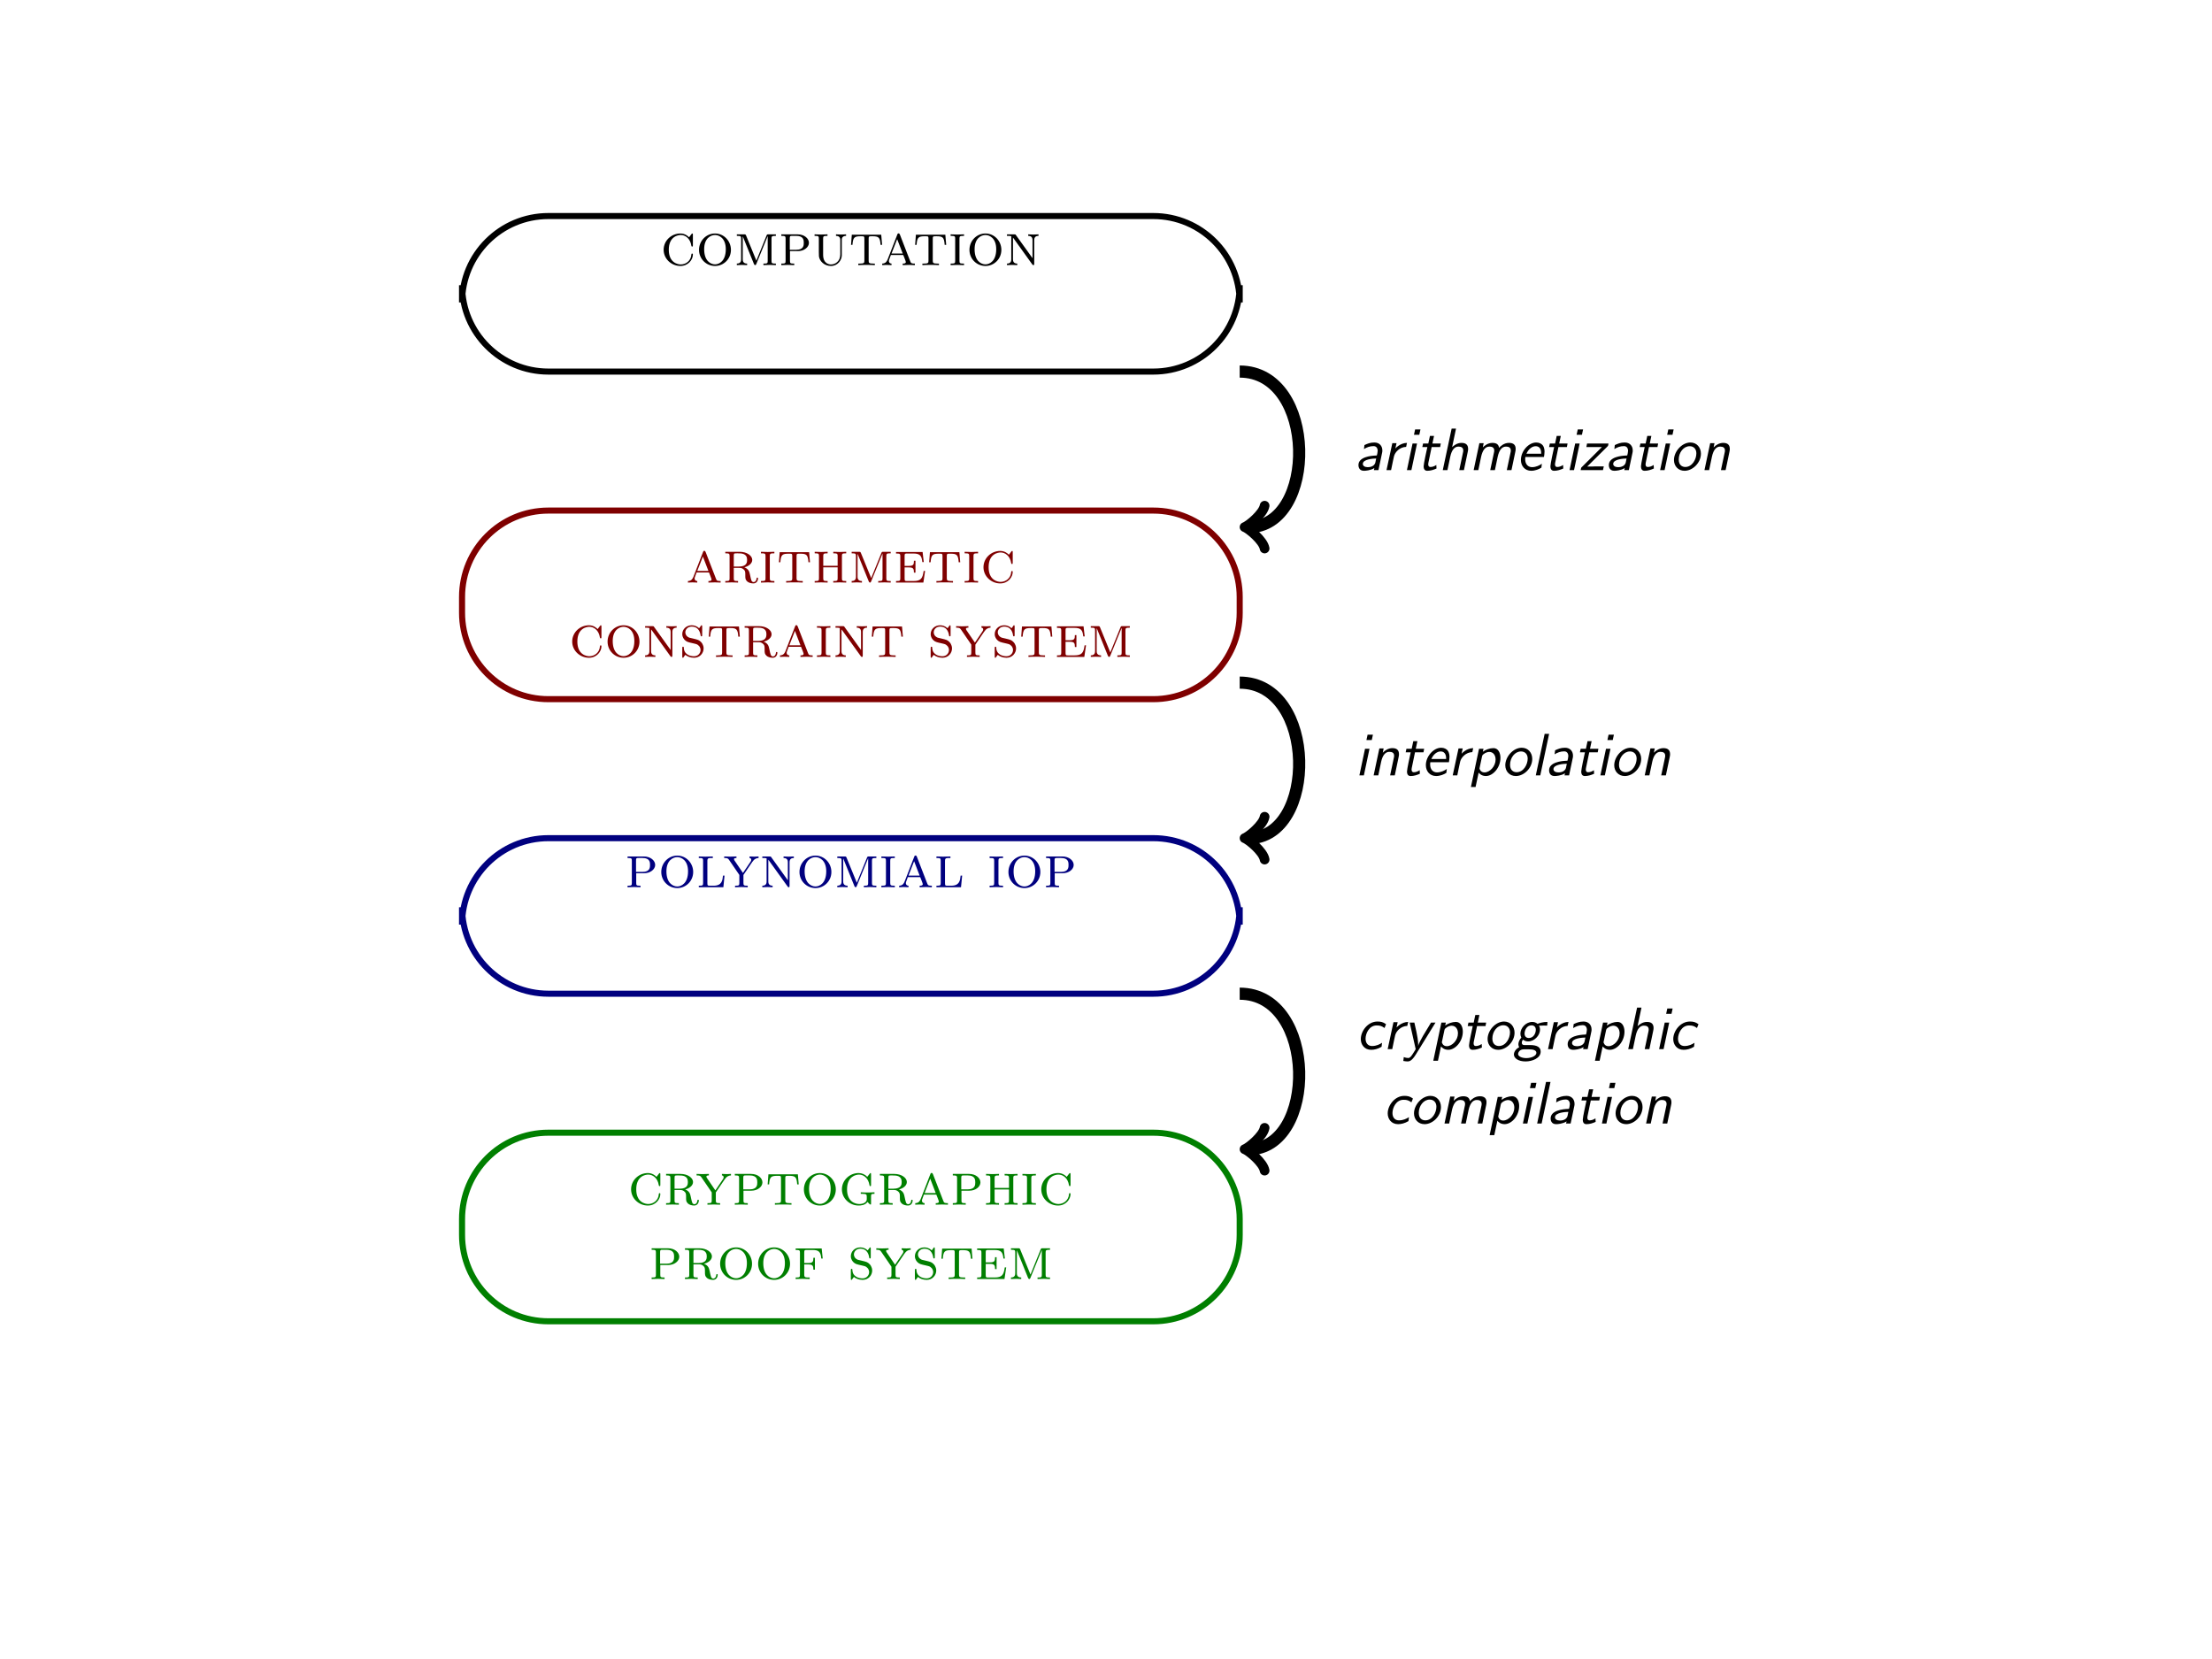 <?xml version="1.0" encoding="UTF-8" standalone="no"?>
<svg
   xmlns:dc="http://purl.org/dc/elements/1.1/"
   xmlns:cc="http://creativecommons.org/ns#"
   xmlns:rdf="http://www.w3.org/1999/02/22-rdf-syntax-ns#"
   xmlns:svg="http://www.w3.org/2000/svg"
   xmlns="http://www.w3.org/2000/svg"
   xmlns:xlink="http://www.w3.org/1999/xlink"
   xmlns:sodipodi="http://sodipodi.sourceforge.net/DTD/sodipodi-0.dtd"
   xmlns:inkscape="http://www.inkscape.org/namespaces/inkscape"
   width="362.836pt"
   height="272.125pt"
   viewBox="0 0 362.836 272.125"
   version="1.1"
   id="svg454"
   sodipodi:docname="pipeline.svg"
   inkscape:version="0.92.5 (2060ec1f9f, 2020-04-08)">
  <rect x="0" y="0" width="362.836" height="272.125" fill="#808080" stroke="none"/>
  <sodipodi:namedview
     pagecolor="#ffffff"
     bordercolor="#666666"
     borderopacity="1"
     objecttolerance="10"
     gridtolerance="10"
     guidetolerance="10"
     inkscape:pageopacity="0"
     inkscape:pageshadow="2"
     inkscape:window-width="1076"
     inkscape:window-height="597"
     id="namedview456"
     showgrid="false"
     inkscape:zoom="0.59468256"
     inkscape:cx="243.28183"
     inkscape:cy="73.382594"
     inkscape:window-x="72"
     inkscape:window-y="27"
     inkscape:window-maximized="0"
     inkscape:current-layer="svg454" />
  <defs
     id="defs109">
    <g
       id="g104">
      <symbol
         overflow="visible"
         id="glyph0-0"
         style="overflow:visible">
        <path
           style="stroke:none"
           d=""
           id="path2"
           inkscape:connector-curvature="0" />
      </symbol>
      <symbol
         overflow="visible"
         id="glyph0-1"
         style="overflow:visible">
        <path
           style="stroke:none"
           d="M 4.672,-4.562 C 4.469,-4.781 3.984,-5.188 3.25,-5.188 c -1.484,0 -2.75,1.172 -2.75,2.672 0,1.484 1.266,2.656 2.75,2.656 1.281,0 2.047,-1.031 2.047,-1.875 0,-0.094 0,-0.156 -0.125,-0.156 -0.109,0 -0.109,0.062 -0.125,0.156 -0.062,1.031 -0.906,1.625 -1.734,1.625 -0.484,0 -1.969,-0.266 -1.969,-2.406 0,-2.188 1.516,-2.422 1.969,-2.422 0.703,0 1.547,0.516 1.734,1.766 0.016,0.062 0.031,0.125 0.125,0.125 0.125,0 0.125,-0.047 0.125,-0.234 v -1.672 c 0,-0.156 0,-0.234 -0.094,-0.234 -0.062,0 -0.078,0.031 -0.156,0.125 z m 0,0"
           id="path5"
           inkscape:connector-curvature="0" />
      </symbol>
      <symbol
         overflow="visible"
         id="glyph0-2"
         style="overflow:visible">
        <path
           style="stroke:none"
           d="m 5.734,-2.5 c 0,-1.469 -1.156,-2.688 -2.609,-2.688 -1.469,0 -2.625,1.219 -2.625,2.688 0,1.484 1.188,2.641 2.625,2.641 1.422,0 2.609,-1.156 2.609,-2.641 z M 3.125,-0.125 c -0.703,0 -1.781,-0.547 -1.781,-2.484 0,-1.844 1.125,-2.328 1.781,-2.328 0.656,0 1.766,0.5 1.766,2.328 0,1.938 -1.078,2.484 -1.766,2.484 z m 0,0"
           id="path8"
           inkscape:connector-curvature="0" />
      </symbol>
      <symbol
         overflow="visible"
         id="glyph0-3"
         style="overflow:visible">
        <path
           style="stroke:none"
           d="m 5.531,-4.766 v 4.062 C 5.531,-0.297 5.484,-0.25 4.828,-0.25 V 0 C 5.031,-0.016 5.5,-0.031 5.844,-0.031 6.188,-0.031 6.547,-0.016 6.875,0 v -0.25 c -0.656,0 -0.719,-0.047 -0.719,-0.453 V -4.344 c 0,-0.391 0.062,-0.453 0.719,-0.453 v -0.25 H 5.688 c -0.234,0 -0.266,0 -0.344,0.188 l -1.672,4.125 -1.688,-4.125 c -0.078,-0.188 -0.125,-0.188 -0.328,-0.188 h -1.188 v 0.25 c 0.656,0 0.703,0.062 0.703,0.453 v 3.359 c 0,0.219 0,0.734 -0.703,0.734 V 0 c 0.203,-0.016 0.641,-0.031 0.844,-0.031 0.141,0 0.594,0.016 0.844,0.031 V -0.25 C 1.438,-0.25 1.438,-0.766 1.438,-0.984 V -4.688 H 1.453 L 3.281,-0.172 C 3.328,-0.094 3.375,0 3.469,0 3.578,0 3.625,-0.094 3.656,-0.172 Z m 0,0"
           id="path11"
           inkscape:connector-curvature="0" />
      </symbol>
      <symbol
         overflow="visible"
         id="glyph0-4"
         style="overflow:visible">
        <path
           style="stroke:none"
           d="m 3.172,-2.297 c 0.984,0 1.797,-0.625 1.797,-1.359 0,-0.703 -0.734,-1.391 -1.875,-1.391 H 0.438 v 0.25 c 0.656,0 0.703,0.062 0.703,0.453 v 3.641 C 1.141,-0.297 1.094,-0.25 0.438,-0.25 V 0 C 0.719,-0.016 1.281,-0.031 1.5,-0.031 c 0.219,0 0.766,0.016 1.062,0.031 v -0.25 c -0.656,0 -0.703,-0.047 -0.703,-0.453 v -1.594 z M 1.828,-4.375 c 0,-0.391 0.047,-0.422 0.391,-0.422 h 0.672 c 1.234,0 1.234,0.75 1.234,1.141 0,0.375 0,1.141 -1.234,1.141 h -1.062 z m 0,0"
           id="path14"
           inkscape:connector-curvature="0" />
      </symbol>
      <symbol
         overflow="visible"
         id="glyph0-5"
         style="overflow:visible">
        <path
           style="stroke:none"
           d="m 1.828,-4.344 c 0,-0.391 0.062,-0.453 0.719,-0.453 v -0.25 c -0.297,0.016 -0.844,0.031 -1.062,0.031 -0.219,0 -0.766,-0.016 -1.062,-0.031 v 0.25 c 0.672,0 0.703,0.062 0.703,0.484 v 2.125 c 0,0.25 0,0.609 0.016,0.734 0.094,0.797 0.875,1.594 1.969,1.594 1.141,0 1.766,-1 1.781,-1.719 V -4.188 c 0,-0.391 0.266,-0.609 0.703,-0.609 v -0.25 c -0.25,0.016 -0.766,0.031 -0.828,0.031 -0.266,0 -0.562,-0.016 -0.828,-0.031 v 0.25 c 0.703,0 0.703,0.516 0.703,0.75 V -1.75 c 0,1.141 -0.844,1.641 -1.516,1.641 -0.297,0 -1.297,-0.109 -1.297,-1.594 z m 0,0"
           id="path17"
           inkscape:connector-curvature="0" />
      </symbol>
      <symbol
         overflow="visible"
         id="glyph0-6"
         style="overflow:visible">
        <path
           style="stroke:none"
           d="M 5.312,-4.984 H 0.484 l -0.125,1.656 H 0.594 c 0.094,-1.234 0.297,-1.406 1.375,-1.406 0.547,0 0.578,0 0.578,0.422 V -0.75 c 0,0.391 -0.031,0.5 -0.797,0.5 H 1.547 V 0 c 0.391,-0.031 0.969,-0.031 1.359,-0.031 0.391,0 0.969,0 1.359,0.031 V -0.25 H 4.047 C 3.297,-0.25 3.25,-0.359 3.25,-0.75 v -3.562 c 0,-0.422 0.031,-0.422 0.594,-0.422 1.047,0 1.266,0.156 1.359,1.406 h 0.25 z m 0,0"
           id="path20"
           inkscape:connector-curvature="0" />
      </symbol>
      <symbol
         overflow="visible"
         id="glyph0-7"
         style="overflow:visible">
        <path
           style="stroke:none"
           d="M 3.234,-5 C 3.172,-5.156 3.125,-5.203 3.016,-5.203 2.875,-5.203 2.859,-5.156 2.812,-5.031 l -1.578,4.062 C 1.125,-0.703 0.953,-0.266 0.328,-0.25 V 0 c 0.219,-0.016 0.5,-0.031 0.719,-0.031 0.172,0 0.625,0.016 0.812,0.031 v -0.25 c -0.406,-0.016 -0.438,-0.344 -0.438,-0.438 0,-0.078 0,-0.094 0.328,-0.969 H 3.781 L 4,-1.109 c 0.078,0.203 0.203,0.531 0.203,0.594 C 4.203,-0.25 3.859,-0.25 3.688,-0.25 V 0 C 3.953,-0.016 4.531,-0.031 4.734,-0.031 5.062,-0.031 5.453,-0.016 5.688,0 V -0.25 C 5.125,-0.25 5.047,-0.297 4.922,-0.641 Z M 3.688,-1.906 H 1.859 L 2.781,-4.266 Z m 0,0"
           id="path23"
           inkscape:connector-curvature="0" />
      </symbol>
      <symbol
         overflow="visible"
         id="glyph0-8"
         style="overflow:visible">
        <path
           style="stroke:none"
           d="m 1.828,-4.328 c 0,-0.422 0.062,-0.469 0.75,-0.469 v -0.25 c -0.328,0.016 -0.844,0.031 -1.094,0.031 -0.25,0 -0.766,-0.016 -1.109,-0.031 v 0.25 c 0.703,0 0.75,0.047 0.75,0.469 V -0.719 C 1.125,-0.297 1.078,-0.25 0.375,-0.25 V 0 c 0.344,-0.016 0.859,-0.031 1.109,-0.031 0.25,0 0.766,0.016 1.094,0.031 v -0.25 c -0.688,0 -0.75,-0.047 -0.75,-0.469 z m 0,0"
           id="path26"
           inkscape:connector-curvature="0" />
      </symbol>
      <symbol
         overflow="visible"
         id="glyph0-9"
         style="overflow:visible">
        <path
           style="stroke:none"
           d="m 1.891,-4.922 c -0.078,-0.125 -0.109,-0.125 -0.297,-0.125 H 0.422 v 0.25 c 0.234,0 0.516,0 0.703,0.062 v 3.75 c 0,0.219 0,0.734 -0.703,0.734 V 0 C 0.625,-0.016 1.062,-0.031 1.266,-0.031 c 0.141,0 0.594,0.016 0.844,0.031 V -0.25 C 1.406,-0.25 1.406,-0.766 1.406,-0.984 V -4.5 L 1.5,-4.391 4.578,-0.109 C 4.656,0 4.688,0 4.75,0 4.891,0 4.891,-0.062 4.891,-0.25 v -3.797 c 0,-0.234 0,-0.75 0.703,-0.75 v -0.25 c -0.203,0.016 -0.641,0.031 -0.844,0.031 -0.141,0 -0.594,-0.016 -0.844,-0.031 v 0.25 c 0.703,0 0.703,0.516 0.703,0.75 v 2.906 z m 0,0"
           id="path29"
           inkscape:connector-curvature="0" />
      </symbol>
      <symbol
         overflow="visible"
         id="glyph0-10"
         style="overflow:visible">
        <path
           style="stroke:none"
           d="m 1.828,-4.375 c 0,-0.25 0.016,-0.344 0.109,-0.391 0.078,-0.031 0.344,-0.031 0.516,-0.031 0.719,0 1.562,0.031 1.562,1.078 0,0.375 -0.047,1.094 -1.328,1.094 H 1.828 Z M 3.562,-2.5 c 0.688,-0.172 1.297,-0.625 1.297,-1.219 0,-0.688 -0.875,-1.328 -2.062,-1.328 H 0.438 v 0.25 c 0.656,0 0.703,0.062 0.703,0.453 v 3.641 C 1.141,-0.297 1.094,-0.25 0.438,-0.25 V 0 c 0.297,-0.016 0.766,-0.031 1.047,-0.031 0.281,0 0.797,0.016 1.047,0.031 V -0.25 C 1.875,-0.25 1.828,-0.297 1.828,-0.703 V -2.406 h 0.875 c 0.25,0 0.5,0 0.812,0.312 0.203,0.203 0.203,0.438 0.203,0.875 0,0.547 0,0.734 0.312,1.031 0.172,0.172 0.578,0.328 1.016,0.328 0.625,0 0.766,-0.609 0.766,-0.812 0,-0.047 0,-0.141 -0.125,-0.141 -0.109,0 -0.109,0.094 -0.109,0.125 -0.078,0.594 -0.422,0.609 -0.5,0.609 -0.188,0 -0.281,-0.125 -0.344,-0.234 C 4.656,-0.469 4.609,-0.75 4.469,-1.375 4.391,-1.719 4.297,-2.219 3.562,-2.5 Z m 0,0"
           id="path32"
           inkscape:connector-curvature="0" />
      </symbol>
      <symbol
         overflow="visible"
         id="glyph0-11"
         style="overflow:visible">
        <path
           style="stroke:none"
           d="M 4.188,-2.75 H 1.828 v -1.594 c 0,-0.391 0.062,-0.453 0.719,-0.453 v -0.25 c -0.297,0.016 -0.844,0.031 -1.062,0.031 -0.219,0 -0.766,-0.016 -1.062,-0.031 v 0.25 c 0.656,0 0.703,0.062 0.703,0.453 v 3.641 C 1.125,-0.297 1.078,-0.25 0.422,-0.25 V 0 c 0.281,-0.016 0.844,-0.031 1.062,-0.031 0.219,0 0.766,0.016 1.062,0.031 v -0.25 c -0.656,0 -0.719,-0.047 -0.719,-0.453 V -2.5 H 4.188 v 1.797 C 4.188,-0.297 4.125,-0.25 3.469,-0.25 V 0 C 3.766,-0.016 4.312,-0.031 4.531,-0.031 4.75,-0.031 5.297,-0.016 5.594,0 V -0.25 C 4.938,-0.25 4.891,-0.297 4.891,-0.703 V -4.344 c 0,-0.391 0.047,-0.453 0.703,-0.453 v -0.25 c -0.281,0.016 -0.844,0.031 -1.062,0.031 -0.219,0 -0.766,-0.016 -1.062,-0.031 v 0.25 c 0.656,0 0.719,0.062 0.719,0.453 z m 0,0"
           id="path35"
           inkscape:connector-curvature="0" />
      </symbol>
      <symbol
         overflow="visible"
         id="glyph0-12"
         style="overflow:visible">
        <path
           style="stroke:none"
           d="M 4.781,-5.016 H 0.422 v 0.25 c 0.656,0 0.703,0.062 0.703,0.453 v 3.609 C 1.125,-0.297 1.078,-0.25 0.422,-0.25 V 0 H 4.906 L 5.188,-1.906 H 4.953 C 4.781,-0.719 4.547,-0.25 3.281,-0.25 H 2.234 c -0.344,0 -0.406,-0.031 -0.406,-0.422 v -1.812 h 0.688 c 0.734,0 0.844,0.203 0.844,0.859 h 0.25 v -1.953 h -0.25 c 0,0.656 -0.109,0.844 -0.844,0.844 h -0.688 V -4.344 c 0,-0.391 0.062,-0.422 0.406,-0.422 h 1 c 1.125,0 1.391,0.344 1.5,1.406 H 4.969 Z m 0,0"
           id="path38"
           inkscape:connector-curvature="0" />
      </symbol>
      <symbol
         overflow="visible"
         id="glyph0-13"
         style="overflow:visible">
        <path
           style="stroke:none"
           d="m 3.766,-4.953 c 0,-0.156 0,-0.234 -0.094,-0.234 -0.062,0 -0.078,0.016 -0.219,0.234 -0.047,0.047 -0.141,0.188 -0.188,0.25 C 2.891,-5.062 2.438,-5.188 2.047,-5.188 1.141,-5.188 0.5,-4.516 0.5,-3.75 c 0,0.547 0.312,0.875 0.438,1 0.297,0.281 0.484,0.328 1.391,0.531 0.531,0.125 0.625,0.141 0.844,0.359 C 3.234,-1.828 3.5,-1.562 3.5,-1.125 c 0,0.484 -0.391,1.016 -1.062,1.016 -0.266,0 -0.781,-0.031 -1.203,-0.375 C 0.781,-0.828 0.75,-1.312 0.75,-1.578 0.734,-1.656 0.656,-1.672 0.625,-1.672 c -0.125,0 -0.125,0.078 -0.125,0.25 v 1.328 c 0,0.156 0,0.234 0.094,0.234 0.062,0 0.078,-0.016 0.219,-0.234 0.047,-0.047 0.156,-0.188 0.188,-0.25 0.281,0.25 0.797,0.484 1.438,0.484 C 3.391,0.141 4,-0.625 4,-1.391 4,-2.016 3.609,-2.406 3.609,-2.406 3.25,-2.781 3.094,-2.812 2.25,-3.016 2.047,-3.062 1.703,-3.141 1.656,-3.156 1.156,-3.359 1,-3.734 1,-4.031 c 0,-0.453 0.391,-0.938 1.047,-0.938 1.25,0 1.422,1.156 1.469,1.469 0.016,0.062 0.016,0.125 0.125,0.125 0.125,0 0.125,-0.047 0.125,-0.234 z m 0,0"
           id="path41"
           inkscape:connector-curvature="0" />
      </symbol>
      <symbol
         overflow="visible"
         id="glyph0-14"
         style="overflow:visible">
        <path
           style="stroke:none"
           d="m 3.266,-2.344 -1.359,-2 C 1.859,-4.406 1.797,-4.5 1.797,-4.609 c 0,-0.188 0.281,-0.188 0.406,-0.188 v -0.25 c -0.266,0.016 -0.906,0.031 -1.062,0.031 -0.266,0 -0.656,-0.016 -0.953,-0.031 v 0.25 c 0.516,0 0.625,0.062 0.797,0.312 l 1.688,2.469 v 1.312 C 2.672,-0.297 2.625,-0.25 1.969,-0.25 V 0 C 2.25,-0.016 2.734,-0.031 3,-0.031 c 0.281,0 0.797,0.016 1.047,0.031 v -0.25 c -0.656,0 -0.703,-0.047 -0.703,-0.484 v -1.281 l 1.422,-2.094 c 0.359,-0.531 0.688,-0.672 1.062,-0.688 v -0.25 c -0.203,0.016 -0.484,0.031 -0.688,0.031 -0.266,0 -0.531,-0.016 -0.797,-0.031 v 0.25 C 4.547,-4.781 4.625,-4.656 4.625,-4.5 c 0,0.141 -0.078,0.266 -0.156,0.375 z m 0,0"
           id="path44"
           inkscape:connector-curvature="0" />
      </symbol>
      <symbol
         overflow="visible"
         id="glyph0-15"
         style="overflow:visible">
        <path
           style="stroke:none"
           d="m 4.641,-1.906 h -0.25 C 4.312,-1.125 4.219,-0.25 2.844,-0.25 H 2.234 c -0.344,0 -0.406,-0.031 -0.406,-0.422 V -4.312 c 0,-0.484 0.156,-0.484 0.891,-0.484 v -0.25 c -0.281,0.016 -0.906,0.031 -1.203,0.031 -0.25,0 -0.734,-0.016 -1.094,-0.031 v 0.25 c 0.656,0 0.703,0.062 0.703,0.453 v 3.641 C 1.125,-0.297 1.078,-0.25 0.422,-0.25 V 0 h 4.031 z m 0,0"
           id="path47"
           inkscape:connector-curvature="0" />
      </symbol>
      <symbol
         overflow="visible"
         id="glyph0-16"
         style="overflow:visible">
        <path
           style="stroke:none"
           d="m 5.281,-4.953 c 0,-0.156 0,-0.234 -0.094,-0.234 -0.062,0 -0.062,0.031 -0.141,0.125 l -0.391,0.5 C 4.297,-4.969 3.781,-5.188 3.234,-5.188 1.781,-5.188 0.5,-4.016 0.5,-2.516 c 0,1.453 1.234,2.656 2.75,2.656 0.344,0 1.078,-0.047 1.453,-0.594 0.094,0.141 0.391,0.438 0.5,0.438 0.078,0 0.078,-0.078 0.078,-0.219 V -1.344 c 0,-0.391 0.047,-0.438 0.562,-0.438 v -0.25 C 5.516,-2.016 5.125,-2 4.859,-2 4.516,-2 3.938,-2 3.594,-2.031 v 0.25 h 0.203 c 0.75,0 0.781,0.109 0.781,0.5 v 0.297 c 0,0.219 0,0.453 -0.391,0.688 -0.219,0.125 -0.547,0.188 -0.828,0.188 -0.609,0 -2.016,-0.328 -2.016,-2.406 0,-2.156 1.484,-2.422 1.969,-2.422 0.703,0 1.531,0.516 1.719,1.766 0.016,0.062 0.031,0.125 0.125,0.125 0.125,0 0.125,-0.047 0.125,-0.234 z m 0,0"
           id="path50"
           inkscape:connector-curvature="0" />
      </symbol>
      <symbol
         overflow="visible"
         id="glyph0-17"
         style="overflow:visible">
        <path
           style="stroke:none"
           d="M 4.688,-5.016 H 0.422 v 0.25 c 0.656,0 0.703,0.062 0.703,0.453 v 3.609 C 1.125,-0.297 1.078,-0.25 0.422,-0.25 V 0 C 0.75,-0.016 1.266,-0.031 1.516,-0.031 1.828,-0.031 2.438,-0.016 2.719,0 v -0.25 c -0.734,0 -0.891,0 -0.891,-0.484 v -1.656 H 2.5 c 0.719,0 0.828,0.219 0.828,0.859 h 0.25 v -1.953 h -0.25 C 3.328,-2.828 3.219,-2.625 2.5,-2.625 H 1.828 v -1.719 c 0,-0.391 0.062,-0.422 0.406,-0.422 H 3.156 c 1.078,0 1.375,0.312 1.469,1.406 h 0.234 z m 0,0"
           id="path53"
           inkscape:connector-curvature="0" />
      </symbol>
      <symbol
         overflow="visible"
         id="glyph1-0"
         style="overflow:visible">
        <path
           style="stroke:none"
           d=""
           id="path56"
           inkscape:connector-curvature="0" />
      </symbol>
      <symbol
         overflow="visible"
         id="glyph1-1"
         style="overflow:visible">
        <path
           style="stroke:none"
           d="m 4.531,-2.891 c 0.031,-0.125 0.031,-0.219 0.031,-0.344 0,-0.719 -0.469,-1.297 -1.312,-1.297 -0.703,0 -1.188,0.219 -1.625,0.422 C 1.594,-3.812 1.562,-3.5 1.547,-3.453 2,-3.734 2.5,-3.938 3.125,-3.938 c 0.609,0 0.672,0.594 0.672,0.766 C 3.797,-3 3.688,-2.438 3.656,-2.406 c -0.031,0 -0.203,0.016 -0.234,0.016 -0.719,0.031 -2.781,0.219 -2.781,1.562 0,0.156 0.031,0.938 0.891,0.938 0.25,0 1.094,-0.047 1.719,-0.453 C 3.234,-0.25 3.203,-0.078 3.172,0 h 0.75 z M 3.422,-1.281 c -0.172,0.797 -1.125,0.797 -1.266,0.797 -0.484,0 -0.797,-0.219 -0.797,-0.531 0,-0.797 1.734,-0.875 2.188,-0.891 z m 0,0"
           id="path59"
           inkscape:connector-curvature="0" />
      </symbol>
      <symbol
         overflow="visible"
         id="glyph1-2"
         style="overflow:visible">
        <path
           style="stroke:none"
           d="M 4.156,-4.469 C 3,-4.438 2.281,-3.578 2.25,-3.547 l 0.188,-0.875 H 1.75 L 0.797,0 h 0.75 c 0.25,-1.203 0.438,-2.156 0.484,-2.297 C 2.203,-2.938 2.938,-3.781 4.016,-3.812 Z m 0,0"
           id="path62"
           inkscape:connector-curvature="0" />
      </symbol>
      <symbol
         overflow="visible"
         id="glyph1-3"
         style="overflow:visible">
        <path
           style="stroke:none"
           d="m 3.016,-6.672 h -0.875 l -0.188,0.875 h 0.875 z M 0.797,0 H 1.531 L 2.453,-4.359 H 1.719 Z m 0,0"
           id="path65"
           inkscape:connector-curvature="0" />
      </symbol>
      <symbol
         overflow="visible"
         id="glyph1-4"
         style="overflow:visible">
        <path
           style="stroke:none"
           d="M 2.516,-3.781 H 3.906 l 0.109,-0.578 h -1.375 l 0.266,-1.25 H 2.234 l -0.266,1.25 H 1.109 l -0.125,0.578 H 1.812 c -0.125,0.547 -0.609,2.766 -0.609,3.141 0,0.547 0.234,0.75 0.609,0.75 0.516,0 1.016,-0.156 1.5,-0.375 L 3.281,-0.844 c -0.359,0.25 -0.703,0.328 -0.953,0.328 -0.109,0 -0.375,0 -0.375,-0.469 0,-0.094 0.016,-0.172 0.031,-0.234 z m 0,0"
           id="path68"
           inkscape:connector-curvature="0" />
      </symbol>
      <symbol
         overflow="visible"
         id="glyph1-5"
         style="overflow:visible">
        <path
           style="stroke:none"
           d="m 4.891,-2.984 c 0.062,-0.266 0.062,-0.359 0.062,-0.5 0,-0.594 -0.297,-0.984 -1.078,-0.984 -0.75,0 -1.281,0.453 -1.547,0.703 L 2.969,-6.812 H 2.25 L 0.797,0 H 1.562 l 0.469,-2.234 c 0.234,-1.078 0.703,-1.625 1.328,-1.625 0.469,0 0.797,0.156 0.797,0.641 0,0.031 -0.016,0.188 -0.016,0.203 L 3.5,0 h 0.766 z m 0,0"
           id="path71"
           inkscape:connector-curvature="0" />
      </symbol>
      <symbol
         overflow="visible"
         id="glyph1-6"
         style="overflow:visible">
        <path
           style="stroke:none"
           d="m 7.625,-2.984 c 0.031,-0.172 0.062,-0.266 0.062,-0.5 0,-0.594 -0.297,-0.984 -1.094,-0.984 -0.859,0 -1.406,0.578 -1.641,0.812 -0.031,-0.391 -0.234,-0.812 -1.078,-0.812 -0.781,0 -1.359,0.516 -1.578,0.75 L 2.438,-4.422 H 1.734 L 0.797,0 H 1.562 l 0.469,-2.234 c 0.203,-0.891 0.594,-1.625 1.344,-1.625 0.406,0 0.797,0.125 0.797,0.641 0,0.031 -0.016,0.188 -0.016,0.203 L 3.516,0 H 4.281 L 4.75,-2.234 c 0.203,-0.891 0.594,-1.625 1.344,-1.625 0.406,0 0.797,0.125 0.797,0.641 0,0.031 -0.016,0.188 -0.016,0.203 L 6.234,0 H 7 Z m 0,0"
           id="path74"
           inkscape:connector-curvature="0" />
      </symbol>
      <symbol
         overflow="visible"
         id="glyph1-7"
         style="overflow:visible">
        <path
           style="stroke:none"
           d="M 4.531,-2.156 C 4.562,-2.312 4.625,-2.703 4.625,-3.016 c 0,-0.172 0,-0.688 -0.312,-1.078 C 4.125,-4.312 3.766,-4.531 3.266,-4.531 2,-4.531 0.75,-3.109 0.75,-1.672 c 0,1 0.656,1.781 1.688,1.781 0.656,0 1.297,-0.266 1.672,-0.516 0.016,-0.125 0.047,-0.484 0.078,-0.641 -0.359,0.266 -0.969,0.562 -1.609,0.562 -0.672,0 -1.125,-0.5 -1.125,-1.297 0,-0.125 0,-0.234 0.031,-0.375 z m -2.875,-0.531 c 0.328,-0.781 0.953,-1.234 1.5,-1.234 0.922,0 0.922,0.922 0.922,1.234 z m 0,0"
           id="path77"
           inkscape:connector-curvature="0" />
      </symbol>
      <symbol
         overflow="visible"
         id="glyph1-8"
         style="overflow:visible">
        <path
           style="stroke:none"
           d="m 4.688,-3.891 c 0.078,-0.078 0.078,-0.094 0.109,-0.188 L 4.844,-4.359 H 1.328 L 1.219,-3.781 h 1.375 c 0.109,0 0.234,0 0.344,0 h 0.828 l -3.281,3.266 c -0.125,0.109 -0.125,0.125 -0.141,0.219 C 0.328,-0.25 0.281,-0.062 0.281,0 H 3.938 L 4.078,-0.609 H 2.625 c -0.125,0 -0.234,0.016 -0.359,0.016 h -0.906 z m 0,0"
           id="path80"
           inkscape:connector-curvature="0" />
      </symbol>
      <symbol
         overflow="visible"
         id="glyph1-9"
         style="overflow:visible">
        <path
           style="stroke:none"
           d="m 5.125,-2.703 c 0,-0.984 -0.656,-1.828 -1.719,-1.828 -1.406,0 -2.703,1.469 -2.703,2.875 0,0.984 0.688,1.766 1.734,1.766 1.328,0 2.688,-1.297 2.688,-2.812 z m -2.562,2.188 c -0.469,0 -1.078,-0.266 -1.078,-1.219 0,-1.156 0.781,-2.188 1.797,-2.188 0.656,0 1.094,0.453 1.094,1.172 0,0.984 -0.688,2.234 -1.812,2.234 z m 0,0"
           id="path83"
           inkscape:connector-curvature="0" />
      </symbol>
      <symbol
         overflow="visible"
         id="glyph1-10"
         style="overflow:visible">
        <path
           style="stroke:none"
           d="m 4.891,-2.984 c 0.062,-0.266 0.062,-0.359 0.062,-0.5 0,-0.594 -0.297,-0.984 -1.078,-0.984 -0.609,0 -1.172,0.312 -1.578,0.75 L 2.438,-4.422 H 1.734 L 0.797,0 H 1.562 l 0.469,-2.234 c 0.234,-1.078 0.703,-1.625 1.328,-1.625 0.469,0 0.797,0.156 0.797,0.641 0,0.031 -0.016,0.188 -0.016,0.203 L 3.5,0 h 0.766 z m 0,0"
           id="path86"
           inkscape:connector-curvature="0" />
      </symbol>
      <symbol
         overflow="visible"
         id="glyph1-11"
         style="overflow:visible">
        <path
           style="stroke:none"
           d="m 1.672,-0.453 c 0.141,0.172 0.5,0.562 1.188,0.562 C 4.016,0.109 5.25,-1.25 5.25,-2.875 c 0,-0.828 -0.375,-1.594 -1.141,-1.594 -0.609,0 -1.281,0.25 -1.75,0.594 L 2.469,-4.359 H 1.734 L 0.406,1.906 H 1.172 Z M 2.234,-3.125 C 2.281,-3.281 2.281,-3.297 2.406,-3.422 2.828,-3.781 3.234,-3.844 3.422,-3.844 c 0.609,0 1.031,0.5 1.031,1.25 0,1.109 -0.938,2.109 -1.828,2.109 -0.672,0 -0.812,-0.609 -0.812,-0.656 0,0 0.031,-0.109 0.031,-0.141 z m 0,0"
           id="path89"
           inkscape:connector-curvature="0" />
      </symbol>
      <symbol
         overflow="visible"
         id="glyph1-12"
         style="overflow:visible">
        <path
           style="stroke:none"
           d="M 2.984,-6.812 H 2.25 L 0.797,0 H 1.531 Z m 0,0"
           id="path92"
           inkscape:connector-curvature="0" />
      </symbol>
      <symbol
         overflow="visible"
         id="glyph1-13"
         style="overflow:visible">
        <path
           style="stroke:none"
           d="M 4.891,-4.094 C 4.375,-4.469 4,-4.531 3.469,-4.531 c -1.562,0 -2.719,1.562 -2.719,2.875 0,0.891 0.578,1.766 1.703,1.766 0.516,0 1.094,-0.141 1.703,-0.5 l 0.078,-0.656 c -0.375,0.25 -0.922,0.531 -1.641,0.531 -0.688,0 -1.062,-0.5 -1.062,-1.203 0,-0.859 0.594,-2.172 1.812,-2.172 0.594,0 0.859,0.109 1.297,0.422 z m 0,0"
           id="path95"
           inkscape:connector-curvature="0" />
      </symbol>
      <symbol
         overflow="visible"
         id="glyph1-14"
         style="overflow:visible">
        <path
           style="stroke:none"
           d="M 5.297,-4.359 H 4.562 L 3.234,-2.156 c -0.312,0.547 -0.688,1.25 -0.781,1.594 H 2.438 c 0.016,-0.078 0.016,-0.141 0.016,-0.25 0,-0.516 -0.172,-1.5 -0.281,-2 L 1.828,-4.359 H 1.062 l 0.953,4.219 c 0,0.016 0.031,0.109 0.031,0.125 0,0.062 -0.453,0.75 -0.531,0.875 C 1.234,1.281 1.062,1.453 0.828,1.453 0.656,1.453 0.344,1.406 0.094,1.297 L 0.016,1.938 c 0.266,0.047 0.531,0.078 0.688,0.078 0.281,0 0.688,-0.047 1.375,-1.156 z m 0,0"
           id="path98"
           inkscape:connector-curvature="0" />
      </symbol>
      <symbol
         overflow="visible"
         id="glyph1-15"
         style="overflow:visible">
        <path
           style="stroke:none"
           d="m 1.891,-0.672 c -0.172,0 -0.484,0 -0.484,-0.391 0,-0.188 0.078,-0.359 0.188,-0.5 0.281,0.234 0.578,0.297 0.859,0.297 0.984,0 1.938,-0.953 1.938,-1.938 0,-0.281 -0.094,-0.531 -0.172,-0.656 0.016,0 0.047,0.016 0.047,0.016 0.219,0 0.5,-0.031 0.734,-0.031 0.172,0 0.375,0.016 0.531,0.016 0.031,0 0.047,0 0.047,-0.109 0.016,-0.047 0.031,-0.406 0.031,-0.5 -0.703,0 -1.25,0.172 -1.625,0.312 -0.281,-0.234 -0.594,-0.312 -0.859,-0.312 -1.031,0 -1.953,0.969 -1.953,1.938 0,0.219 0.062,0.453 0.156,0.641 -0.438,0.484 -0.484,0.906 -0.484,1.094 0,0.141 0.047,0.359 0.125,0.484 C 0.375,-0.016 0.109,0.516 0.109,0.875 c 0,0.625 0.75,1.141 1.906,1.141 C 3.094,2.016 4.5,1.5 4.5,0.406 4.5,-0.328 3.906,-0.672 2.75,-0.672 Z M 2.562,-1.828 c -0.375,0 -0.703,-0.219 -0.703,-0.719 0,-0.578 0.375,-1.359 1.141,-1.359 0.375,0 0.703,0.219 0.703,0.719 0,0.594 -0.375,1.359 -1.141,1.359 z M 2.594,0.031 c 0.609,0 1.203,0.109 1.203,0.578 0,0.484 -0.797,0.859 -1.656,0.859 -0.75,0 -1.344,-0.297 -1.344,-0.672 0,-0.172 0.188,-0.766 0.922,-0.766 z m 0,0"
           id="path101"
           inkscape:connector-curvature="0" />
      </symbol>
    </g>
    <clipPath
       id="clip1">
      <path
         d="m 239.527,161.574 h 362.836 v 272.125 H 239.527 Z m 0,0"
         id="path106"
         inkscape:connector-curvature="0" />
    </clipPath>
  </defs>
  <g
     id="surface1"
     transform="translate(-239.527,-161.574)">
    <g
       clip-path="url(#clip1)"
       id="g113"
       style="clip-rule:nonzero">
      <path
         style="fill:#ffffff;fill-opacity:1;fill-rule:nonzero;stroke:none"
         d="m 239.527,161.574 h 362.836 v 272.125 H 239.527 Z m 0,0"
         id="path111"
         inkscape:connector-curvature="0" />
    </g>
    <path
       style="fill:none;stroke:#000000;stroke-width:0.996;stroke-linecap:butt;stroke-linejoin:miter;stroke-miterlimit:10;stroke-opacity:1"
       d="m 428.703,197.012 h -99.215 c -7.828,0 -14.172,6.344 -14.172,14.172 v -2.832 c 0,7.828 6.344,14.172 14.172,14.172 h 99.215 c 7.828,0 14.172,-6.344 14.172,-14.172 v 2.832 c 0,-7.828 -6.344,-14.172 -14.172,-14.172 z m 0,0"
       id="path115"
       inkscape:connector-curvature="0" />
    <g
       style="fill:#000000;fill-opacity:1"
       id="g127">
      <use
         xlink:href="#glyph0-1"
         x="347.885"
         y="205.061"
         id="use117"
         width="100%"
         height="100%" />
      <use
         xlink:href="#glyph0-2"
         x="353.688"
         y="205.061"
         id="use119"
         width="100%"
         height="100%" />
      <use
         xlink:href="#glyph0-3"
         x="359.922"
         y="205.061"
         id="use121"
         width="100%"
         height="100%" />
      <use
         xlink:href="#glyph0-4"
         x="367.247"
         y="205.061"
         id="use123"
         width="100%"
         height="100%" />
      <use
         xlink:href="#glyph0-5"
         x="372.716"
         y="205.061"
         id="use125"
         width="100%"
         height="100%" />
    </g>
    <g
       style="fill:#000000;fill-opacity:1"
       id="g131">
      <use
         xlink:href="#glyph0-6"
         x="378.764"
         y="205.061"
         id="use129"
         width="100%"
         height="100%" />
    </g>
    <g
       style="fill:#000000;fill-opacity:1"
       id="g135">
      <use
         xlink:href="#glyph0-7"
         x="383.908"
         y="205.061"
         id="use133"
         width="100%"
         height="100%" />
    </g>
    <g
       style="fill:#000000;fill-opacity:1"
       id="g145">
      <use
         xlink:href="#glyph0-6"
         x="389.279"
         y="205.061"
         id="use137"
         width="100%"
         height="100%" />
      <use
         xlink:href="#glyph0-8"
         x="395.081"
         y="205.061"
         id="use139"
         width="100%"
         height="100%" />
      <use
         xlink:href="#glyph0-2"
         x="398.047"
         y="205.061"
         id="use141"
         width="100%"
         height="100%" />
      <use
         xlink:href="#glyph0-9"
         x="404.281"
         y="205.061"
         id="use143"
         width="100%"
         height="100%" />
    </g>
    <path
       style="fill:none;stroke:#7f0000;stroke-width:0.996;stroke-linecap:butt;stroke-linejoin:miter;stroke-miterlimit:10;stroke-opacity:1"
       d="m 428.703,245.324 h -99.215 c -7.828,0 -14.172,6.348 -14.172,14.176 v 2.586 c 0,7.828 6.344,14.172 14.172,14.172 h 99.215 c 7.828,0 14.172,-6.344 14.172,-14.172 V 259.5 c 0,-7.828 -6.344,-14.176 -14.172,-14.176 z m 0,0"
       id="path147"
       inkscape:connector-curvature="0" />
    <g
       style="fill:#7f0000;fill-opacity:1"
       id="g163">
      <use
         xlink:href="#glyph0-7"
         x="352.042"
         y="257.132"
         id="use149"
         width="100%"
         height="100%" />
      <use
         xlink:href="#glyph0-10"
         x="358.061"
         y="257.132"
         id="use151"
         width="100%"
         height="100%" />
      <use
         xlink:href="#glyph0-8"
         x="363.971"
         y="257.132"
         id="use153"
         width="100%"
         height="100%" />
      <use
         xlink:href="#glyph0-6"
         x="366.936"
         y="257.132"
         id="use155"
         width="100%"
         height="100%" />
      <use
         xlink:href="#glyph0-11"
         x="372.739"
         y="257.132"
         id="use157"
         width="100%"
         height="100%" />
      <use
         xlink:href="#glyph0-3"
         x="378.757"
         y="257.132"
         id="use159"
         width="100%"
         height="100%" />
      <use
         xlink:href="#glyph0-12"
         x="386.082"
         y="257.132"
         id="use161"
         width="100%"
         height="100%" />
    </g>
    <g
       style="fill:#7f0000;fill-opacity:1"
       id="g171">
      <use
         xlink:href="#glyph0-6"
         x="391.58"
         y="257.132"
         id="use165"
         width="100%"
         height="100%" />
      <use
         xlink:href="#glyph0-8"
         x="397.383"
         y="257.132"
         id="use167"
         width="100%"
         height="100%" />
      <use
         xlink:href="#glyph0-1"
         x="400.348"
         y="257.132"
         id="use169"
         width="100%"
         height="100%" />
    </g>
    <g
       style="fill:#7f0000;fill-opacity:1"
       id="g189">
      <use
         xlink:href="#glyph0-1"
         x="332.886"
         y="269.327"
         id="use173"
         width="100%"
         height="100%" />
      <use
         xlink:href="#glyph0-2"
         x="338.688"
         y="269.327"
         id="use175"
         width="100%"
         height="100%" />
      <use
         xlink:href="#glyph0-9"
         x="344.923"
         y="269.327"
         id="use177"
         width="100%"
         height="100%" />
      <use
         xlink:href="#glyph0-13"
         x="350.941"
         y="269.327"
         id="use179"
         width="100%"
         height="100%" />
      <use
         xlink:href="#glyph0-6"
         x="355.428"
         y="269.327"
         id="use181"
         width="100%"
         height="100%" />
      <use
         xlink:href="#glyph0-10"
         x="361.231"
         y="269.327"
         id="use183"
         width="100%"
         height="100%" />
      <use
         xlink:href="#glyph0-7"
         x="367.141"
         y="269.327"
         id="use185"
         width="100%"
         height="100%" />
      <use
         xlink:href="#glyph0-8"
         x="373.16"
         y="269.327"
         id="use187"
         width="100%"
         height="100%" />
    </g>
    <g
       style="fill:#7f0000;fill-opacity:1"
       id="g195">
      <use
         xlink:href="#glyph0-9"
         x="376.154"
         y="269.327"
         id="use191"
         width="100%"
         height="100%" />
      <use
         xlink:href="#glyph0-6"
         x="382.173"
         y="269.327"
         id="use193"
         width="100%"
         height="100%" />
    </g>
    <g
       style="fill:#7f0000;fill-opacity:1"
       id="g207">
      <use
         xlink:href="#glyph0-13"
         x="391.687"
         y="269.327"
         id="use197"
         width="100%"
         height="100%" />
      <use
         xlink:href="#glyph0-14"
         x="396.174"
         y="269.327"
         id="use199"
         width="100%"
         height="100%" />
      <use
         xlink:href="#glyph0-13"
         x="402.192"
         y="269.327"
         id="use201"
         width="100%"
         height="100%" />
      <use
         xlink:href="#glyph0-6"
         x="406.679"
         y="269.327"
         id="use203"
         width="100%"
         height="100%" />
      <use
         xlink:href="#glyph0-12"
         x="412.482"
         y="269.327"
         id="use205"
         width="100%"
         height="100%" />
    </g>
    <g
       style="fill:#7f0000;fill-opacity:1"
       id="g211">
      <use
         xlink:href="#glyph0-3"
         x="417.98"
         y="269.327"
         id="use209"
         width="100%"
         height="100%" />
    </g>
    <path
       style="fill:none;stroke:#00007f;stroke-width:0.996;stroke-linecap:butt;stroke-linejoin:miter;stroke-miterlimit:10;stroke-opacity:1"
       d="m 428.703,299.059 h -99.215 c -7.828,0 -14.172,6.348 -14.172,14.176 v -2.836 c 0,7.828 6.344,14.172 14.172,14.172 h 99.215 c 7.828,0 14.172,-6.344 14.172,-14.172 v 2.836 c 0,-7.828 -6.344,-14.176 -14.172,-14.176 z m 0,0"
       id="path213"
       inkscape:connector-curvature="0" />
    <g
       style="fill:#00007f;fill-opacity:1"
       id="g221">
      <use
         xlink:href="#glyph0-4"
         x="342.027"
         y="307.107"
         id="use215"
         width="100%"
         height="100%" />
      <use
         xlink:href="#glyph0-2"
         x="347.496"
         y="307.107"
         id="use217"
         width="100%"
         height="100%" />
      <use
         xlink:href="#glyph0-15"
         x="353.731"
         y="307.107"
         id="use219"
         width="100%"
         height="100%" />
    </g>
    <g
       style="fill:#00007f;fill-opacity:1"
       id="g237">
      <use
         xlink:href="#glyph0-14"
         x="358.129"
         y="307.107"
         id="use223"
         width="100%"
         height="100%" />
      <use
         xlink:href="#glyph0-9"
         x="364.148"
         y="307.107"
         id="use225"
         width="100%"
         height="100%" />
      <use
         xlink:href="#glyph0-2"
         x="370.166"
         y="307.107"
         id="use227"
         width="100%"
         height="100%" />
      <use
         xlink:href="#glyph0-3"
         x="376.401"
         y="307.107"
         id="use229"
         width="100%"
         height="100%" />
      <use
         xlink:href="#glyph0-8"
         x="383.725"
         y="307.107"
         id="use231"
         width="100%"
         height="100%" />
      <use
         xlink:href="#glyph0-7"
         x="386.69"
         y="307.107"
         id="use233"
         width="100%"
         height="100%" />
      <use
         xlink:href="#glyph0-15"
         x="392.709"
         y="307.107"
         id="use235"
         width="100%"
         height="100%" />
    </g>
    <g
       style="fill:#00007f;fill-opacity:1"
       id="g245">
      <use
         xlink:href="#glyph0-8"
         x="401.477"
         y="307.107"
         id="use239"
         width="100%"
         height="100%" />
      <use
         xlink:href="#glyph0-2"
         x="404.442"
         y="307.107"
         id="use241"
         width="100%"
         height="100%" />
      <use
         xlink:href="#glyph0-4"
         x="410.676"
         y="307.107"
         id="use243"
         width="100%"
         height="100%" />
    </g>
    <path
       style="fill:none;stroke:#007f00;stroke-width:0.996;stroke-linecap:butt;stroke-linejoin:miter;stroke-miterlimit:10;stroke-opacity:1"
       d="m 428.703,347.371 h -99.215 c -7.828,0 -14.172,6.348 -14.172,14.176 v 2.586 c 0,7.828 6.344,14.172 14.172,14.172 h 99.215 c 7.828,0 14.172,-6.344 14.172,-14.172 v -2.586 c 0,-7.828 -6.344,-14.176 -14.172,-14.176 z m 0,0"
       id="path247"
       inkscape:connector-curvature="0" />
    <g
       style="fill:#007f00;fill-opacity:1"
       id="g253">
      <use
         xlink:href="#glyph0-1"
         x="342.546"
         y="359.179"
         id="use249"
         width="100%"
         height="100%" />
      <use
         xlink:href="#glyph0-10"
         x="348.348"
         y="359.179"
         id="use251"
         width="100%"
         height="100%" />
    </g>
    <g
       style="fill:#007f00;fill-opacity:1"
       id="g269">
      <use
         xlink:href="#glyph0-14"
         x="353.601"
         y="359.179"
         id="use255"
         width="100%"
         height="100%" />
      <use
         xlink:href="#glyph0-4"
         x="359.62"
         y="359.179"
         id="use257"
         width="100%"
         height="100%" />
      <use
         xlink:href="#glyph0-6"
         x="365.088"
         y="359.179"
         id="use259"
         width="100%"
         height="100%" />
      <use
         xlink:href="#glyph0-2"
         x="370.891"
         y="359.179"
         id="use261"
         width="100%"
         height="100%" />
      <use
         xlink:href="#glyph0-16"
         x="377.125"
         y="359.179"
         id="use263"
         width="100%"
         height="100%" />
      <use
         xlink:href="#glyph0-10"
         x="383.419"
         y="359.179"
         id="use265"
         width="100%"
         height="100%" />
      <use
         xlink:href="#glyph0-7"
         x="389.329"
         y="359.179"
         id="use267"
         width="100%"
         height="100%" />
    </g>
    <g
       style="fill:#007f00;fill-opacity:1"
       id="g279">
      <use
         xlink:href="#glyph0-4"
         x="395.377"
         y="359.179"
         id="use271"
         width="100%"
         height="100%" />
      <use
         xlink:href="#glyph0-11"
         x="400.846"
         y="359.179"
         id="use273"
         width="100%"
         height="100%" />
      <use
         xlink:href="#glyph0-8"
         x="406.865"
         y="359.179"
         id="use275"
         width="100%"
         height="100%" />
      <use
         xlink:href="#glyph0-1"
         x="409.83"
         y="359.179"
         id="use277"
         width="100%"
         height="100%" />
    </g>
    <g
       style="fill:#007f00;fill-opacity:1"
       id="g285">
      <use
         xlink:href="#glyph0-4"
         x="345.976"
         y="371.373"
         id="use281"
         width="100%"
         height="100%" />
      <use
         xlink:href="#glyph0-10"
         x="351.445"
         y="371.373"
         id="use283"
         width="100%"
         height="100%" />
    </g>
    <g
       style="fill:#007f00;fill-opacity:1"
       id="g293">
      <use
         xlink:href="#glyph0-2"
         x="357.15"
         y="371.373"
         id="use287"
         width="100%"
         height="100%" />
      <use
         xlink:href="#glyph0-2"
         x="363.384"
         y="371.373"
         id="use289"
         width="100%"
         height="100%" />
      <use
         xlink:href="#glyph0-17"
         x="369.619"
         y="371.373"
         id="use291"
         width="100%"
         height="100%" />
    </g>
    <g
       style="fill:#007f00;fill-opacity:1"
       id="g305">
      <use
         xlink:href="#glyph0-13"
         x="378.592"
         y="371.373"
         id="use295"
         width="100%"
         height="100%" />
      <use
         xlink:href="#glyph0-14"
         x="383.079"
         y="371.373"
         id="use297"
         width="100%"
         height="100%" />
      <use
         xlink:href="#glyph0-13"
         x="389.098"
         y="371.373"
         id="use299"
         width="100%"
         height="100%" />
      <use
         xlink:href="#glyph0-6"
         x="393.585"
         y="371.373"
         id="use301"
         width="100%"
         height="100%" />
      <use
         xlink:href="#glyph0-12"
         x="399.387"
         y="371.373"
         id="use303"
         width="100%"
         height="100%" />
    </g>
    <g
       style="fill:#007f00;fill-opacity:1"
       id="g309">
      <use
         xlink:href="#glyph0-3"
         x="404.886"
         y="371.373"
         id="use307"
         width="100%"
         height="100%" />
    </g>
    <path
       style="fill:none;stroke:#000000;stroke-width:1.993;stroke-linecap:butt;stroke-linejoin:miter;stroke-miterlimit:10;stroke-opacity:1"
       d="m 442.875,222.523 c 12.758,0 12.758,25.512 1.457,25.512"
       id="path311"
       inkscape:connector-curvature="0" />
    <path
       style="fill:none;stroke:#000000;stroke-width:1.594;stroke-linecap:round;stroke-linejoin:round;stroke-miterlimit:10;stroke-opacity:1"
       d="m 446.961,251.543 c -0.219,-1.316 -2.629,-3.289 -3.289,-3.508 0.66,-0.219 3.07,-2.191 3.289,-3.508"
       id="path313"
       inkscape:connector-curvature="0" />
    <g
       style="fill:#000000;fill-opacity:1"
       id="g317">
      <use
         xlink:href="#glyph1-1"
         x="461.713"
         y="238.688"
         id="use315"
         width="100%"
         height="100%" />
    </g>
    <g
       style="fill:#000000;fill-opacity:1"
       id="g331">
      <use
         xlink:href="#glyph1-2"
         x="466.161"
         y="238.688"
         id="use319"
         width="100%"
         height="100%" />
      <use
         xlink:href="#glyph1-3"
         x="469.509"
         y="238.688"
         id="use321"
         width="100%"
         height="100%" />
      <use
         xlink:href="#glyph1-4"
         x="471.846"
         y="238.688"
         id="use323"
         width="100%"
         height="100%" />
      <use
         xlink:href="#glyph1-5"
         x="475.39"
         y="238.688"
         id="use325"
         width="100%"
         height="100%" />
      <use
         xlink:href="#glyph1-6"
         x="480.456"
         y="238.688"
         id="use327"
         width="100%"
         height="100%" />
      <use
         xlink:href="#glyph1-7"
         x="488.252"
         y="238.688"
         id="use329"
         width="100%"
         height="100%" />
    </g>
    <g
       style="fill:#000000;fill-opacity:1"
       id="g345">
      <use
         xlink:href="#glyph1-4"
         x="492.641"
         y="238.688"
         id="use333"
         width="100%"
         height="100%" />
      <use
         xlink:href="#glyph1-3"
         x="496.185"
         y="238.688"
         id="use335"
         width="100%"
         height="100%" />
      <use
         xlink:href="#glyph1-8"
         x="498.522"
         y="238.688"
         id="use337"
         width="100%"
         height="100%" />
      <use
         xlink:href="#glyph1-1"
         x="502.783"
         y="238.688"
         id="use339"
         width="100%"
         height="100%" />
      <use
         xlink:href="#glyph1-4"
         x="507.496"
         y="238.688"
         id="use341"
         width="100%"
         height="100%" />
      <use
         xlink:href="#glyph1-3"
         x="511.04"
         y="238.688"
         id="use343"
         width="100%"
         height="100%" />
    </g>
    <g
       style="fill:#000000;fill-opacity:1"
       id="g351">
      <use
         xlink:href="#glyph1-9"
         x="513.406"
         y="238.688"
         id="use347"
         width="100%"
         height="100%" />
      <use
         xlink:href="#glyph1-10"
         x="518.315"
         y="238.688"
         id="use349"
         width="100%"
         height="100%" />
    </g>
    <path
       style="fill:none;stroke:#000000;stroke-width:1.993;stroke-linecap:butt;stroke-linejoin:miter;stroke-miterlimit:10;stroke-opacity:1"
       d="m 442.875,273.547 c 12.758,0 12.758,25.512 1.457,25.512"
       id="path353"
       inkscape:connector-curvature="0" />
    <path
       style="fill:none;stroke:#000000;stroke-width:1.594;stroke-linecap:round;stroke-linejoin:round;stroke-miterlimit:10;stroke-opacity:1"
       d="m 446.961,302.566 c -0.219,-1.316 -2.629,-3.289 -3.289,-3.508 0.66,-0.219 3.07,-2.191 3.289,-3.508"
       id="path355"
       inkscape:connector-curvature="0" />
    <g
       style="fill:#000000;fill-opacity:1"
       id="g367">
      <use
         xlink:href="#glyph1-3"
         x="461.713"
         y="288.757"
         id="use357"
         width="100%"
         height="100%" />
      <use
         xlink:href="#glyph1-10"
         x="464.05"
         y="288.757"
         id="use359"
         width="100%"
         height="100%" />
      <use
         xlink:href="#glyph1-4"
         x="469.116"
         y="288.757"
         id="use361"
         width="100%"
         height="100%" />
      <use
         xlink:href="#glyph1-7"
         x="472.661"
         y="288.757"
         id="use363"
         width="100%"
         height="100%" />
      <use
         xlink:href="#glyph1-2"
         x="477.02"
         y="288.757"
         id="use365"
         width="100%"
         height="100%" />
    </g>
    <g
       style="fill:#000000;fill-opacity:1"
       id="g371">
      <use
         xlink:href="#glyph1-11"
         x="480.397"
         y="288.757"
         id="use369"
         width="100%"
         height="100%" />
    </g>
    <g
       style="fill:#000000;fill-opacity:1"
       id="g383">
      <use
         xlink:href="#glyph1-9"
         x="485.738"
         y="288.757"
         id="use373"
         width="100%"
         height="100%" />
      <use
         xlink:href="#glyph1-12"
         x="490.648"
         y="288.757"
         id="use375"
         width="100%"
         height="100%" />
      <use
         xlink:href="#glyph1-1"
         x="492.984"
         y="288.757"
         id="use377"
         width="100%"
         height="100%" />
      <use
         xlink:href="#glyph1-4"
         x="497.697"
         y="288.757"
         id="use379"
         width="100%"
         height="100%" />
      <use
         xlink:href="#glyph1-3"
         x="501.241"
         y="288.757"
         id="use381"
         width="100%"
         height="100%" />
    </g>
    <g
       style="fill:#000000;fill-opacity:1"
       id="g389">
      <use
         xlink:href="#glyph1-9"
         x="503.608"
         y="288.757"
         id="use385"
         width="100%"
         height="100%" />
      <use
         xlink:href="#glyph1-10"
         x="508.517"
         y="288.757"
         id="use387"
         width="100%"
         height="100%" />
    </g>
    <path
       style="fill:none;stroke:#000000;stroke-width:1.993;stroke-linecap:butt;stroke-linejoin:miter;stroke-miterlimit:10;stroke-opacity:1"
       d="m 442.875,324.57 c 12.758,0 12.758,25.512 1.457,25.512"
       id="path391"
       inkscape:connector-curvature="0" />
    <path
       style="fill:none;stroke:#000000;stroke-width:1.594;stroke-linecap:round;stroke-linejoin:round;stroke-miterlimit:10;stroke-opacity:1"
       d="m 446.961,353.59 c -0.219,-1.316 -2.629,-3.289 -3.289,-3.508 0.66,-0.219 3.07,-2.191 3.289,-3.504"
       id="path393"
       inkscape:connector-curvature="0" />
    <g
       style="fill:#000000;fill-opacity:1"
       id="g411">
      <use
         xlink:href="#glyph1-13"
         x="461.991"
         y="333.667"
         id="use395"
         width="100%"
         height="100%" />
      <use
         xlink:href="#glyph1-2"
         x="466.35"
         y="333.667"
         id="use397"
         width="100%"
         height="100%" />
      <use
         xlink:href="#glyph1-14"
         x="469.698"
         y="333.667"
         id="use399"
         width="100%"
         height="100%" />
      <use
         xlink:href="#glyph1-11"
         x="474.224"
         y="333.667"
         id="use401"
         width="100%"
         height="100%" />
      <use
         xlink:href="#glyph1-4"
         x="479.29"
         y="333.667"
         id="use403"
         width="100%"
         height="100%" />
      <use
         xlink:href="#glyph1-9"
         x="482.835"
         y="333.667"
         id="use405"
         width="100%"
         height="100%" />
      <use
         xlink:href="#glyph1-15"
         x="487.744"
         y="333.667"
         id="use407"
         width="100%"
         height="100%" />
      <use
         xlink:href="#glyph1-2"
         x="492.653"
         y="333.667"
         id="use409"
         width="100%"
         height="100%" />
    </g>
    <g
       style="fill:#000000;fill-opacity:1"
       id="g421">
      <use
         xlink:href="#glyph1-1"
         x="496.03"
         y="333.667"
         id="use413"
         width="100%"
         height="100%" />
      <use
         xlink:href="#glyph1-11"
         x="500.743"
         y="333.667"
         id="use415"
         width="100%"
         height="100%" />
      <use
         xlink:href="#glyph1-5"
         x="505.809"
         y="333.667"
         id="use417"
         width="100%"
         height="100%" />
      <use
         xlink:href="#glyph1-3"
         x="510.875"
         y="333.667"
         id="use419"
         width="100%"
         height="100%" />
    </g>
    <g
       style="fill:#000000;fill-opacity:1"
       id="g425">
      <use
         xlink:href="#glyph1-13"
         x="513.242"
         y="333.667"
         id="use423"
         width="100%"
         height="100%" />
    </g>
    <g
       style="fill:#000000;fill-opacity:1"
       id="g439">
      <use
         xlink:href="#glyph1-13"
         x="466.404"
         y="345.861"
         id="use427"
         width="100%"
         height="100%" />
      <use
         xlink:href="#glyph1-9"
         x="470.764"
         y="345.861"
         id="use429"
         width="100%"
         height="100%" />
      <use
         xlink:href="#glyph1-6"
         x="475.673"
         y="345.861"
         id="use431"
         width="100%"
         height="100%" />
      <use
         xlink:href="#glyph1-11"
         x="483.468"
         y="345.861"
         id="use433"
         width="100%"
         height="100%" />
      <use
         xlink:href="#glyph1-3"
         x="488.534"
         y="345.861"
         id="use435"
         width="100%"
         height="100%" />
      <use
         xlink:href="#glyph1-12"
         x="490.871"
         y="345.861"
         id="use437"
         width="100%"
         height="100%" />
    </g>
    <g
       style="fill:#000000;fill-opacity:1"
       id="g451">
      <use
         xlink:href="#glyph1-1"
         x="493.237"
         y="345.861"
         id="use441"
         width="100%"
         height="100%" />
      <use
         xlink:href="#glyph1-4"
         x="497.95"
         y="345.861"
         id="use443"
         width="100%"
         height="100%" />
      <use
         xlink:href="#glyph1-3"
         x="501.495"
         y="345.861"
         id="use445"
         width="100%"
         height="100%" />
      <use
         xlink:href="#glyph1-9"
         x="503.831"
         y="345.861"
         id="use447"
         width="100%"
         height="100%" />
      <use
         xlink:href="#glyph1-10"
         x="508.74"
         y="345.861"
         id="use449"
         width="100%"
         height="100%" />
    </g>
  </g>
</svg>
